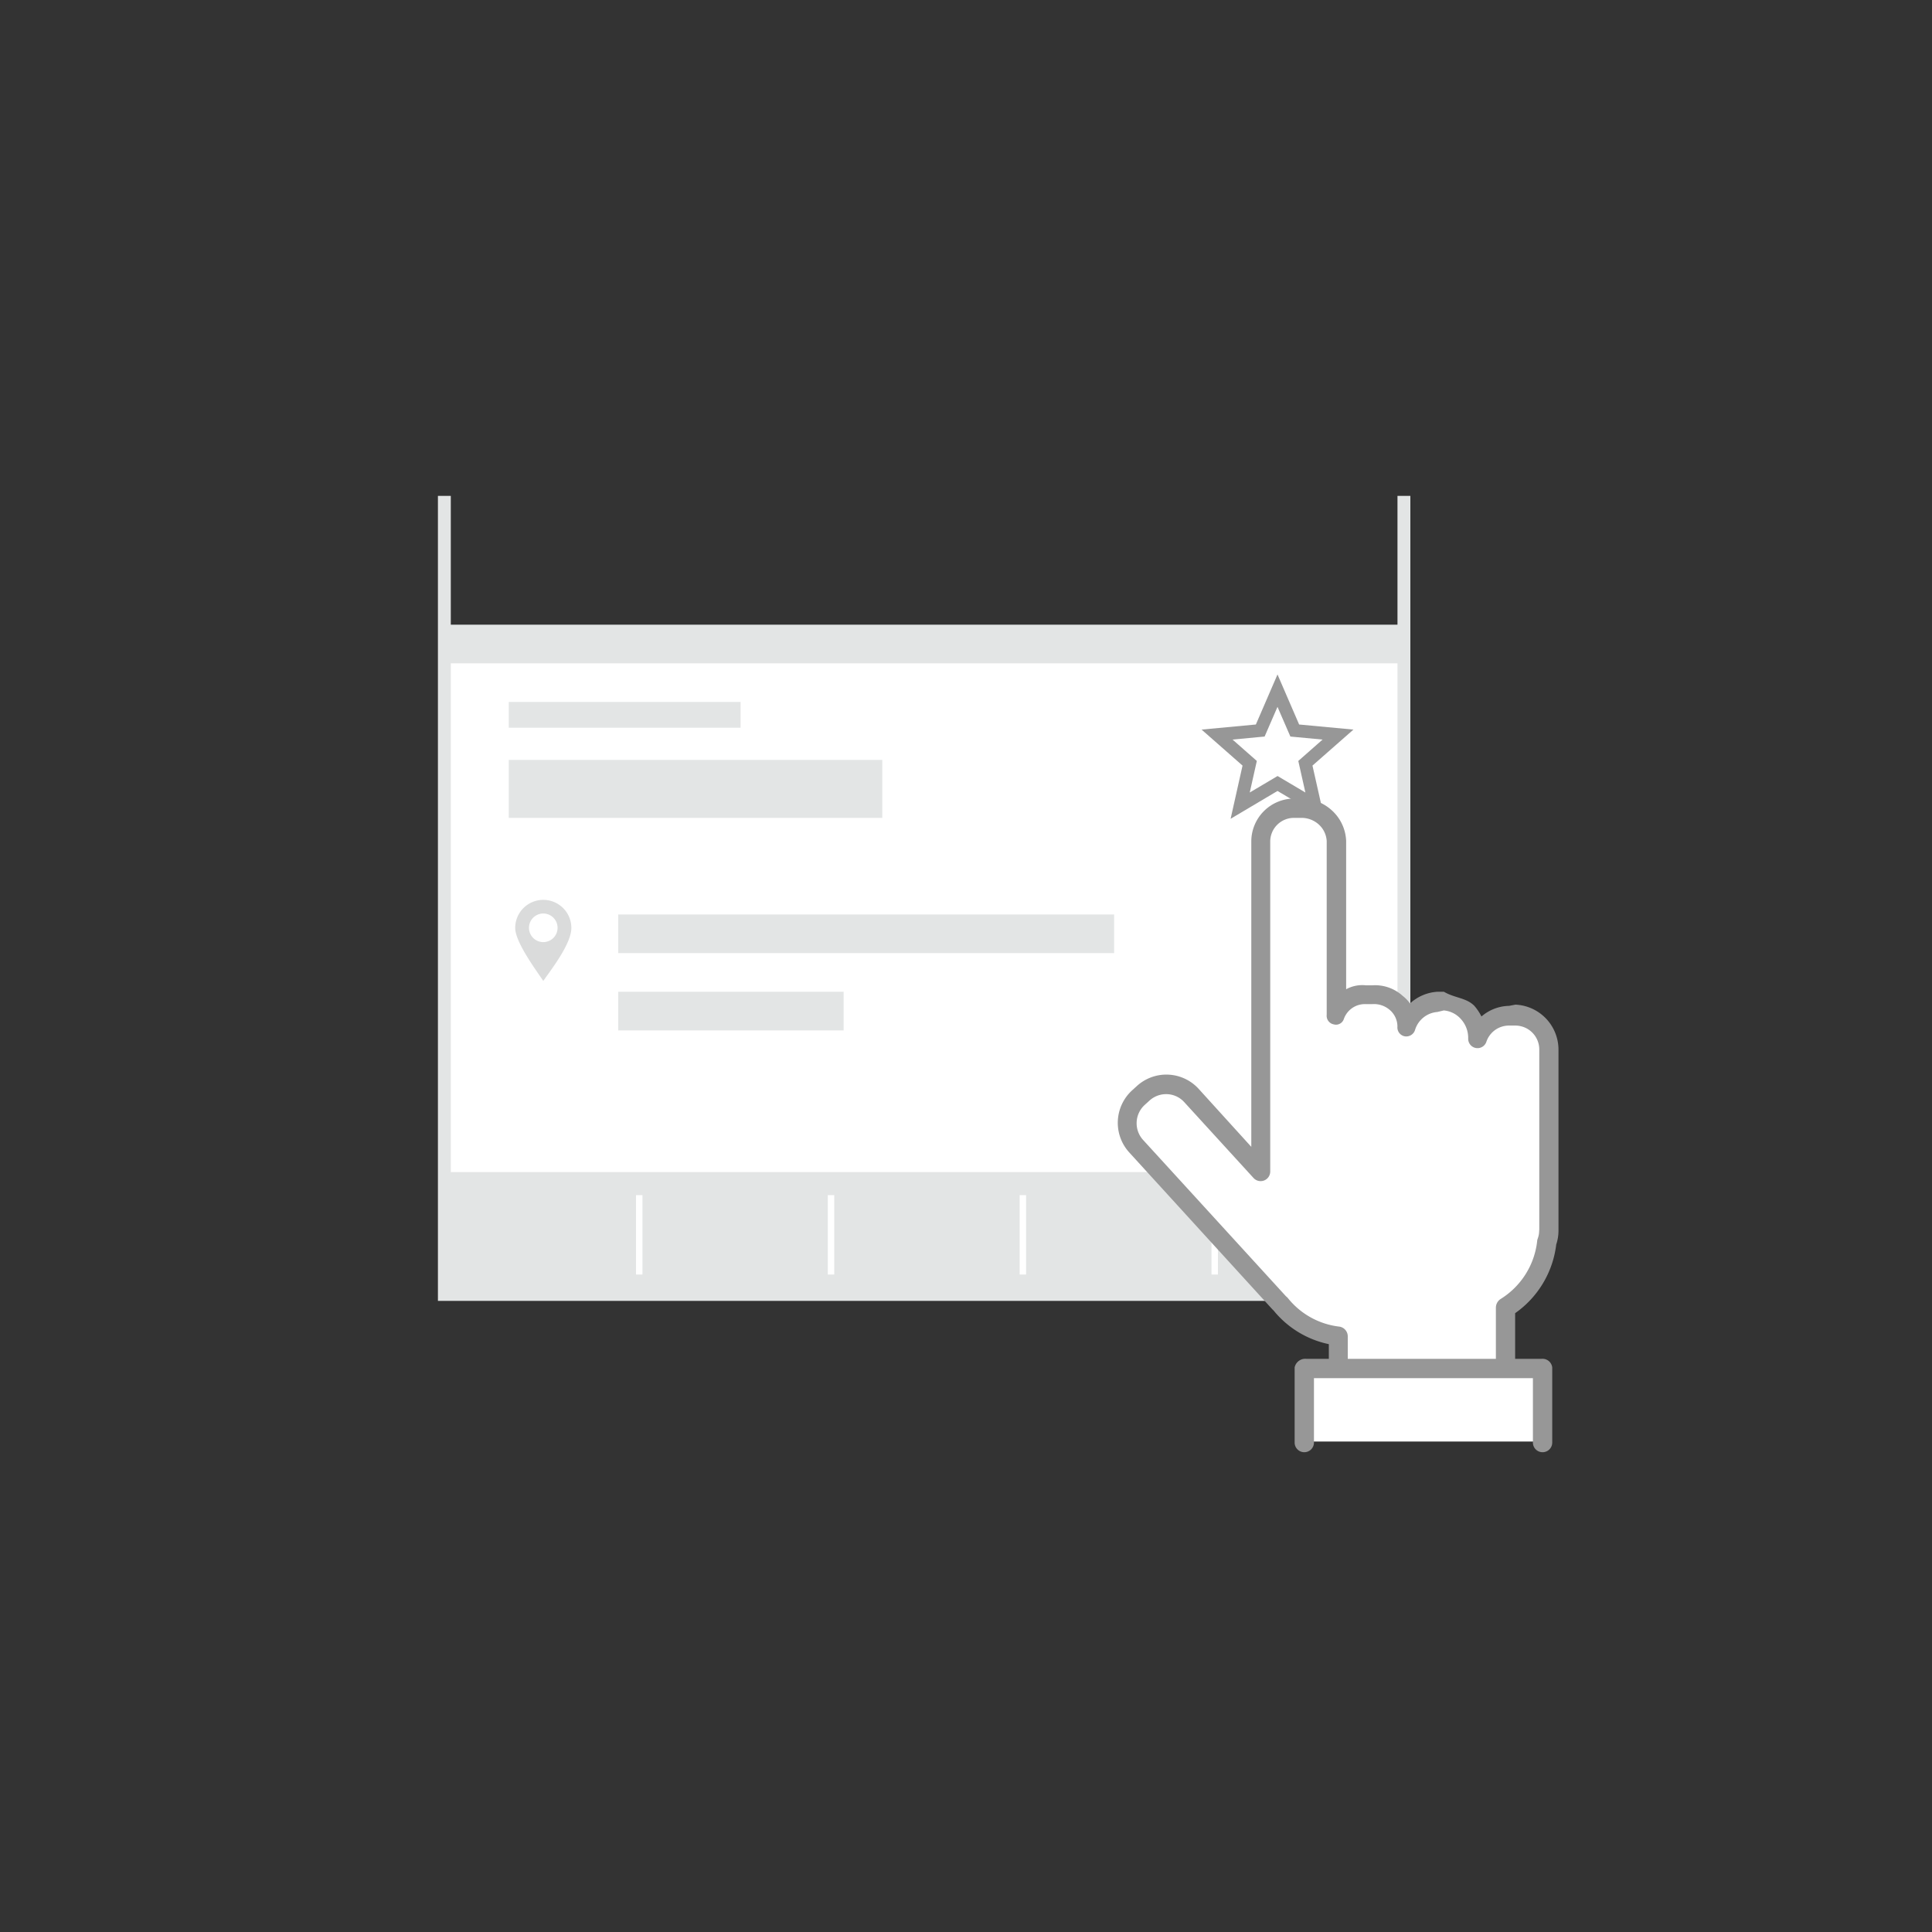 <svg id="Layer_1" data-name="Layer 1" xmlns="http://www.w3.org/2000/svg" viewBox="0 0 300 300"><rect x="0" y="0" width="300" height="300" fill="#333333" stroke="none"/><defs><style>.cls-1{fill:#fff;}.cls-2{fill:#dadbdb;}.cls-3{fill:#979797;}.cls-4{fill:#e3e5e5;}</style></defs><title>Infog</title><rect class="cls-1" x="69.47" y="101.93" width="148.94" height="81.27"/><rect class="cls-1" x="69.47" y="97.94" width="148.94" height="3.99"/><path class="cls-2" d="M84.36,139.73A4.36,4.36,0,0,0,80,144.09c0,2.2,3.22,6.52,4.36,8.23,1.2-1.73,4.36-5.75,4.36-8.23A4.36,4.36,0,0,0,84.36,139.73Zm0,6.56a2.22,2.22,0,1,1,2.22-2.22A2.22,2.22,0,0,1,84.36,146.29Z"/><polygon class="cls-1" points="198.38 107.25 201.05 113.44 207.77 114.07 202.7 118.52 204.18 125.1 198.38 121.66 192.58 125.1 194.06 118.52 188.99 114.07 195.71 113.44 198.38 107.25"/><path class="cls-3" d="M205.66,127.14l-7.29-4.32-7.28,4.32,1.85-8.26-6.36-5.59,8.43-.79,3.36-7.77,3.36,7.77,8.43,0.79-6.36,5.59Zm-14.27-12.3,3.77,3.32-1.1,4.9,4.32-2.56,4.32,2.56-1.1-4.9,3.77-3.32-5-.47-2-4.61-2,4.61Z"/><path class="cls-4" d="M219,182V77h-2V97H70V77H68V182h0v20H220V182h-1ZM70,103H217v79H70V103Z"/><rect class="cls-4" x="79" y="118" width="58" height="9"/><rect class="cls-4" x="79" y="109" width="36" height="4"/><rect class="cls-4" x="96" y="142" width="77" height="6"/><rect class="cls-4" x="96" y="154" width="35" height="6"/><rect class="cls-1" x="98.76" y="185.58" width="1" height="12.33"/><rect class="cls-1" x="188.12" y="185.58" width="1" height="12.33"/><rect class="cls-1" x="158.33" y="185.58" width="1" height="12.33"/><rect class="cls-1" x="128.54" y="185.58" width="1" height="12.33"/><path class="cls-1" d="M235.31,157.85h-1a5.19,5.19,0,0,0-4.91,3.51v-0.16a5.21,5.21,0,0,0-5.21-5.2h-1a5.21,5.21,0,0,0-4.91,3.53v-0.17a5.19,5.19,0,0,0-5.2-5.22h-1a5.2,5.2,0,0,0-4.91,3.52v-27a5.2,5.2,0,0,0-5.21-5.2h-1a5.21,5.21,0,0,0-5.21,5.2V181.9L185,170.12a5.3,5.3,0,0,0-7.5-.34l-0.76.69a5.34,5.34,0,0,0-.34,7.51l22.25,24.39a1.93,1.93,0,0,1,.17.14,13.52,13.52,0,0,0,9,4.93v9h26V203a13.57,13.57,0,0,0,6.41-10.16,5,5,0,0,0,.35-1.84v-28A5.22,5.22,0,0,0,235.31,157.85Z"/><polyline class="cls-1" points="202.82 223.84 202.82 212.18 239.34 212.18 239.34 223.84"/><path class="cls-3" d="M235.32,156h0l-1,.19a6.76,6.76,0,0,0-4.28,1.65,8,8,0,0,0-1.11-1.66c-1.27-1.27-3-1.18-4.72-2.18h-1a6.9,6.9,0,0,0-4.27,1.82,5.26,5.26,0,0,0-1.11-1.16A6.36,6.36,0,0,0,213.1,153h-1a5.19,5.19,0,0,0-3.07.61v-23a6.75,6.75,0,0,0-2.15-4.71A7,7,0,0,0,202,124h-1a6.67,6.67,0,0,0-6.7,6.66v47.42l-8.17-9a6.79,6.79,0,0,0-9.6-.44l-0.76.69a6.83,6.83,0,0,0-.43,9.61l22.25,24.39,0.17,0.16,0,0a15,15,0,0,0,8.58,5.23V211h-3.49a1.69,1.69,0,0,0-1.82,1.33V224a1.5,1.5,0,0,0,3,0V214h34v10a1.5,1.5,0,0,0,3,0V212.33a1.52,1.52,0,0,0-1.66-1.33h-4.1v-7.09a15.22,15.22,0,0,0,6.38-10.66A6.82,6.82,0,0,0,242,191v-28A7,7,0,0,0,235.32,156ZM239,191.06a3.54,3.54,0,0,1-.23,1.29,1.45,1.45,0,0,0-.08.38,12.16,12.16,0,0,1-5.71,9,1.62,1.62,0,0,0-.7,1.34V211h-23v-3.49A1.53,1.53,0,0,0,208,206a12,12,0,0,1-8-4.41l-0.11-.13-0.21-.18L177.49,177a3.85,3.85,0,0,1,.24-5.41l0.76-.69a3.84,3.84,0,0,1,2.75-1,3.79,3.79,0,0,1,2.65,1.24l10.76,11.78a1.49,1.49,0,0,0,2.59-1V130.67a3.68,3.68,0,0,1,3.73-3.67h1a4,4,0,0,1,2.78,1,3.76,3.76,0,0,1,1.26,2.59v27a1.35,1.35,0,0,0,1.08,1.47,1.28,1.28,0,0,0,1.57-.8,3.46,3.46,0,0,1,3.42-2.34h1a3.76,3.76,0,0,1,2.72.9,3.4,3.4,0,0,1,1.19,2.46v0.17a1.4,1.4,0,0,0,1.14,1.47,1.43,1.43,0,0,0,1.6-1,3.94,3.94,0,0,1,3.46-2.78l1-.24h0a4,4,0,0,1,2.65,1.33,4.34,4.34,0,0,1,1.14,2.88v0.16a1.45,1.45,0,0,0,2.83.48,3.7,3.7,0,0,1,3.51-2.5h1a3.72,3.72,0,0,1,3.7,3.73v28Z"/></svg>